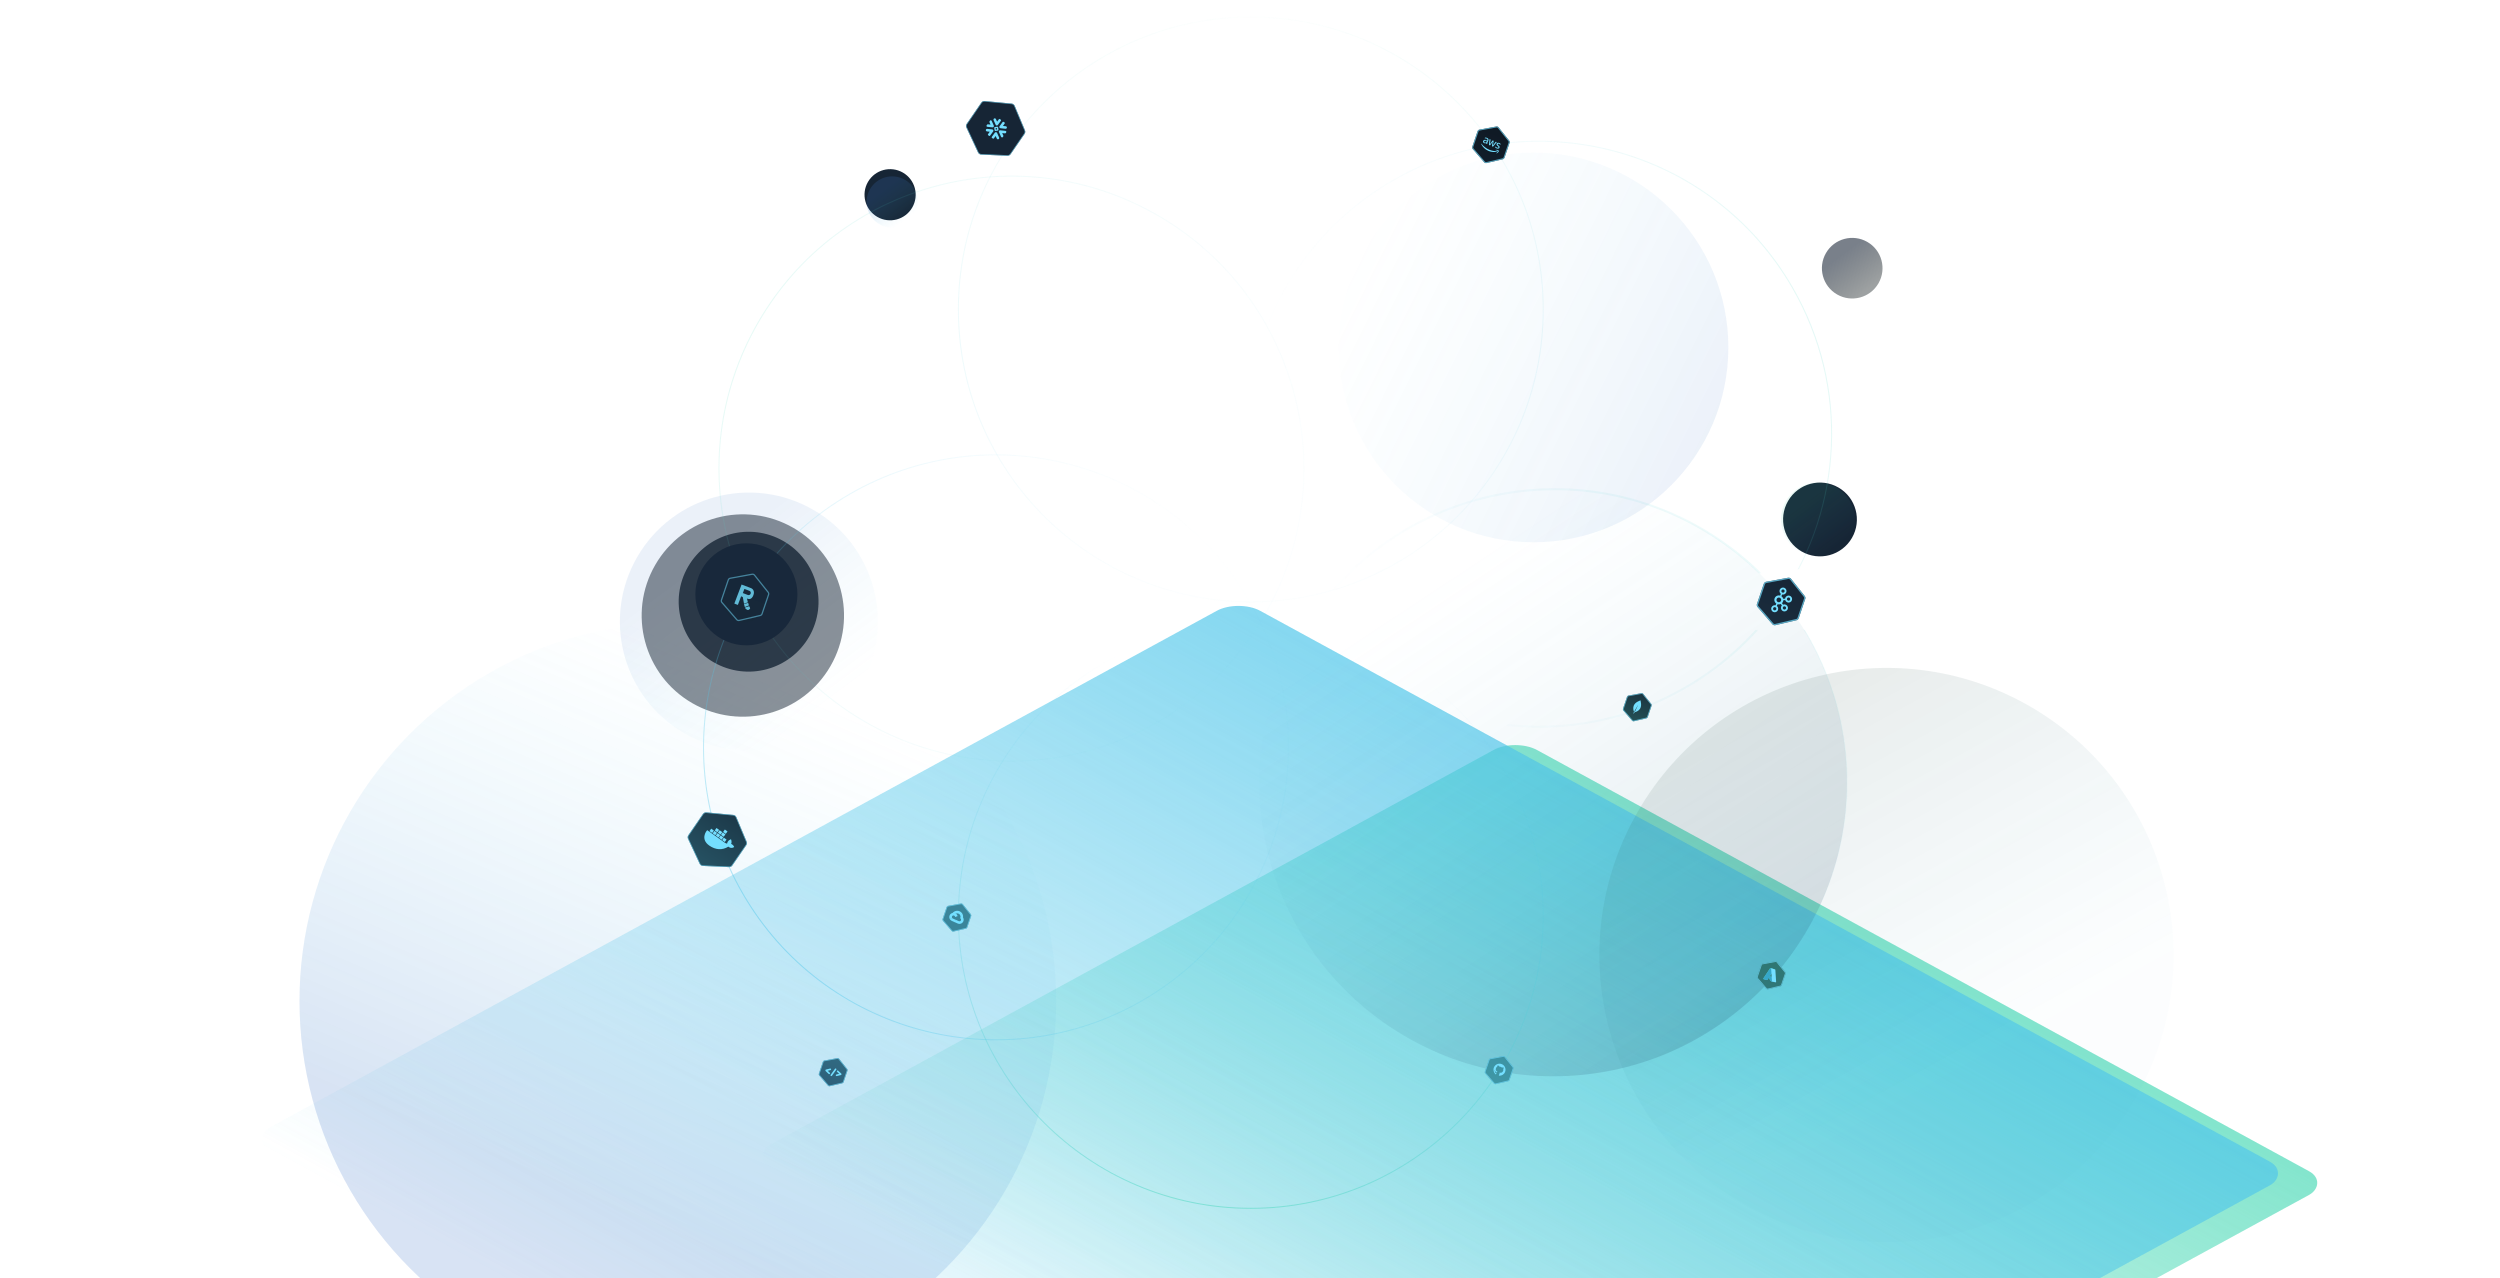 <svg width="2425" height="1240" viewBox="0 0 2425 1240" fill="none" xmlns="http://www.w3.org/2000/svg">
<g clip-path="url(#clip0_6077_38643)">
<g opacity="0.7" filter="url(#filter0_f_6077_38643)">
<rect width="901" height="847" rx="24" transform="matrix(0.878 0.479 -0.878 0.479 1469.79 716)" fill="url(#paint0_linear_6077_38643)"/>
</g>
<g opacity="0.7" filter="url(#filter1_f_6077_38643)">
<rect width="1163.47" height="1093.73" rx="24" transform="matrix(0.878 0.479 -0.878 0.479 1201.31 581)" fill="url(#paint1_linear_6077_38643)"/>
</g>
<g filter="url(#filter2_f_6077_38643)">
<circle cx="657.5" cy="971" r="367" fill="url(#paint2_linear_6077_38643)"/>
</g>
<circle cx="1506.5" cy="759" r="285" fill="url(#paint3_linear_6077_38643)"/>
<g filter="url(#filter3_f_6077_38643)">
<circle cx="1487.5" cy="337" r="189" fill="url(#paint4_linear_6077_38643)"/>
</g>
<g filter="url(#filter4_f_6077_38643)">
<circle cx="726.425" cy="602.923" r="125.124" transform="rotate(120 726.425 602.923)" fill="url(#paint5_linear_6077_38643)"/>
</g>
<g filter="url(#filter5_f_6077_38643)">
<circle cx="720.561" cy="597.06" r="98.138" transform="rotate(120 720.561 597.06)" fill="#162535" fill-opacity="0.5"/>
</g>
<g filter="url(#filter6_f_6077_38643)">
<circle cx="726.149" cy="583.648" r="67.823" transform="rotate(120 726.149 583.648)" fill="#162535" fill-opacity="0.8"/>
</g>
<g filter="url(#filter7_f_6077_38643)">
<circle cx="863.393" cy="188.893" r="24.811" transform="rotate(120 863.393 188.893)" fill="#162535"/>
</g>
<g filter="url(#filter8_f_6077_38643)">
<circle cx="865.393" cy="195.893" r="24.811" transform="rotate(120 865.393 195.893)" fill="url(#paint6_linear_6077_38643)"/>
</g>
<g filter="url(#filter9_f_6077_38643)">
<circle cx="1796.65" cy="260.152" r="29.393" transform="rotate(120 1796.65 260.152)" fill="url(#paint7_linear_6077_38643)"/>
</g>
<g filter="url(#filter10_f_6077_38643)">
<circle cx="1829.89" cy="926.394" r="278.468" transform="rotate(120 1829.89 926.394)" fill="url(#paint8_linear_6077_38643)"/>
</g>
<g filter="url(#filter11_f_6077_38643)">
<circle cx="1765.39" cy="503.889" r="35.789" transform="rotate(120 1765.39 503.889)" fill="#162535"/>
</g>
<g filter="url(#filter12_f_6077_38643)">
<circle cx="1763.39" cy="503.888" r="35.789" transform="rotate(120 1763.39 503.888)" fill="url(#paint9_linear_6077_38643)"/>
</g>
<circle cx="981.12" cy="454.571" r="283.669" transform="rotate(-60 981.12 454.571)" stroke="url(#paint10_radial_6077_38643)"/>
<circle cx="284.169" cy="284.169" r="283.669" transform="matrix(-0.5 -0.866 -0.866 0.5 1354.3 828.906)" stroke="url(#paint11_radial_6077_38643)"/>
<mask id="mask0_6077_38643" style="mask-type:alpha" maskUnits="userSpaceOnUse" x="1174" y="104" width="910" height="934">
<path d="M1822.31 361.505C1822.31 484.035 1722.96 583.366 1600.4 583.366C1477.85 583.366 1174 609.031 1174 486.5C1174 363.969 1323.44 104 1446 104C1568.55 104 1822.31 238.974 1822.31 361.505Z" fill="#D9D9D9"/>
<path d="M1959.09 330.5C1959.09 453.031 1859.74 552.361 1737.18 552.361C1614.63 552.361 1515.28 448.392 1515.28 325.861C1515.28 203.331 1614.63 104 1737.18 104C1859.74 104 1959.09 207.969 1959.09 330.5Z" fill="#D9D9D9"/>
<path d="M1900.4 831.5C1900.4 954.031 1762.25 1038 1639.69 1038C1517.14 1038 1417.79 938.669 1417.79 816.139C1417.79 693.608 1555.95 609.639 1678.5 609.639C1801.05 609.639 1900.4 708.969 1900.4 831.5Z" fill="#D9D9D9"/>
<path d="M2083.5 816.139C2083.5 938.669 1984.15 1038 1861.6 1038C1739.04 1038 1627 932.031 1627 809.5C1627 686.969 1726.35 587.639 1848.9 587.639C1971.46 587.639 2083.5 693.608 2083.5 816.139Z" fill="#D9D9D9"/>
</mask>
<g mask="url(#mask0_6077_38643)">
<path d="M1649.79 513.076C1680.61 530.868 1706.83 553.57 1728.02 579.623C1704.69 614.194 1673.34 644.132 1634.79 666.389C1512.42 737.043 1359.28 706.15 1272.95 599.854C1355.52 477.452 1519.97 438.121 1649.79 513.076ZM1728.61 578.756C1707.37 552.71 1681.13 530.011 1650.29 512.21C1520.1 437.042 1355.21 476.406 1272.29 599.041C1263.16 587.718 1254.79 575.547 1247.29 562.559C1168.96 426.882 1215.45 253.392 1351.12 175.059C1486.8 96.726 1660.29 143.212 1738.62 278.889C1794.51 375.695 1786.86 491.749 1728.61 578.756ZM1262.29 616.906C1265.5 611.361 1268.86 605.966 1272.36 600.722C1359.03 707.202 1512.58 738.106 1635.29 667.255C1673.89 644.974 1705.29 615.021 1728.68 580.436C1800.23 669.048 1813.98 796.036 1753.62 900.575C1675.29 1036.25 1501.8 1082.74 1366.12 1004.41C1230.45 926.072 1183.96 752.583 1262.29 616.906Z" stroke="url(#paint12_radial_6077_38643)"/>
</g>
<circle cx="1213.28" cy="300.144" r="283.644" stroke="url(#paint13_radial_6077_38643)"/>
<circle cx="1213.28" cy="888.432" r="283.644" stroke="url(#paint14_radial_6077_38643)"/>
<path d="M981.281 100.468C982.601 100.593 983.745 101.434 984.258 102.657L994.227 126.425C994.701 127.553 994.568 128.844 993.874 129.853L980.326 149.555C979.622 150.578 978.441 151.166 977.201 151.11L951.773 149.96C950.436 149.899 949.244 149.102 948.678 147.889L937.39 123.717C936.85 122.563 936.963 121.209 937.685 120.159L951.862 99.543C952.601 98.468 953.864 97.878 955.162 98.001L981.281 100.468Z" fill="url(#paint15_linear_6077_38643)"/>
<path d="M981.253 100.766C982.463 100.88 983.512 101.652 983.982 102.772L993.951 126.541C994.385 127.575 994.263 128.759 993.628 129.683L980.079 149.386C979.434 150.323 978.351 150.862 977.214 150.81L951.786 149.66C950.561 149.605 949.468 148.874 948.949 147.763L937.661 123.591C937.167 122.532 937.27 121.291 937.932 120.329L952.109 99.713C952.786 98.727 953.944 98.186 955.134 98.299L981.253 100.766Z" stroke="#74DFFF" stroke-opacity="0.7" stroke-width="0.599"/>
<g clip-path="url(#clip1_6077_38643)">
<g clip-path="url(#clip2_6077_38643)">
<mask id="mask1_6077_38643" style="mask-type:luminance" maskUnits="userSpaceOnUse" x="952" y="111" width="84" height="68">
<path d="M964.27 111.002L1035.5 162.827L1023.74 178.991L952.509 127.166L964.27 111.002Z" fill="white"/>
</mask>
<g mask="url(#mask1_6077_38643)">
<path fill-rule="evenodd" clip-rule="evenodd" d="M963.573 123.307C963.331 123.488 963.023 123.581 962.695 123.545L957.838 123.023C957.153 122.949 956.656 122.336 956.727 121.655C956.799 120.97 957.409 120.477 958.094 120.551L960.807 120.844L959.695 118.35C959.414 117.721 959.694 116.988 960.324 116.712C960.951 116.434 961.687 116.717 961.969 117.346L963.961 121.805C964.101 122.119 964.102 122.455 963.992 122.75C963.957 122.845 963.91 122.931 963.856 123.013C963.779 123.124 963.685 123.225 963.573 123.307ZM963.16 125.827C963.654 126.244 963.75 126.978 963.366 127.506L960.501 131.444C960.097 131.999 959.317 132.12 958.762 131.715C958.203 131.309 958.08 130.532 958.484 129.976L960.086 127.774L957.364 127.479C956.679 127.408 956.184 126.795 956.253 126.112C956.325 125.429 956.937 124.933 957.621 125.006L962.479 125.533C962.741 125.56 962.975 125.667 963.16 125.827ZM969.783 124.101C969.288 123.683 969.194 122.949 969.578 122.421L972.443 118.483C972.846 117.929 973.623 117.807 974.182 118.214C974.74 118.62 974.864 119.397 974.461 119.951L972.858 122.154L975.579 122.447C976.264 122.52 976.76 123.133 976.689 123.815C976.616 124.499 976.006 124.993 975.321 124.919L970.463 124.395C970.202 124.367 969.968 124.26 969.783 124.101ZM963.789 116.529C963.509 115.901 963.79 115.168 964.419 114.888C965.048 114.612 965.783 114.895 966.063 115.523L967.18 118.024L968.783 115.82C969.186 115.266 969.964 115.145 970.522 115.551C971.078 115.955 971.203 116.734 970.8 117.287L967.935 121.226C967.551 121.754 966.823 121.889 966.273 121.548C966.065 121.421 965.891 121.23 965.784 120.991L963.789 116.529ZM965.548 127.047C965.477 127.059 965.374 127.036 965.314 126.993L964.896 126.688C964.838 126.646 964.783 126.554 964.772 126.482L964.378 124.031C964.367 123.961 964.392 123.857 964.433 123.801L964.737 123.383C964.779 123.325 964.87 123.269 964.941 123.258L967.394 122.878C967.466 122.867 967.57 122.892 967.627 122.934L968.046 123.238C968.104 123.281 968.16 123.372 968.171 123.443L968.565 125.895C968.576 125.965 968.551 126.069 968.509 126.127L968.205 126.545C968.164 126.601 968.072 126.657 968.003 126.668L965.548 127.047ZM967.15 125.446C967.192 125.389 967.215 125.284 967.205 125.212L967.09 124.503C967.079 124.434 967.023 124.342 966.966 124.3L966.95 124.288C966.892 124.246 966.788 124.222 966.718 124.233L966.009 124.342C965.937 124.354 965.847 124.411 965.805 124.468L965.794 124.484C965.753 124.541 965.727 124.642 965.738 124.714L965.853 125.423C965.863 125.493 965.919 125.585 965.976 125.626L965.992 125.638C966.05 125.68 966.154 125.705 966.224 125.694L966.934 125.584C967.005 125.573 967.097 125.519 967.138 125.463L967.15 125.446ZM969.154 133.397C969.435 134.025 969.15 134.76 968.523 135.039C967.896 135.316 967.159 135.033 966.881 134.403L965.764 131.905L964.161 134.107C963.757 134.663 962.979 134.784 962.421 134.378C961.863 133.971 961.74 133.195 962.144 132.639L965.009 128.702C965.393 128.173 966.12 128.038 966.67 128.381C966.878 128.507 967.052 128.696 967.158 128.937L969.154 133.397ZM972.134 129.085L973.249 131.576C973.53 132.206 973.249 132.939 972.619 133.217C971.992 133.493 971.255 133.209 970.975 132.582L968.981 128.119C968.849 127.82 968.842 127.497 968.941 127.212C968.985 127.081 969.05 126.959 969.133 126.853C969.193 126.775 969.262 126.705 969.341 126.642C969.588 126.446 969.909 126.344 970.247 126.379L975.106 126.904C975.789 126.977 976.286 127.591 976.216 128.274C976.146 128.957 975.534 129.45 974.849 129.376L972.134 129.085Z" fill="#74DFFF"/>
</g>
</g>
</g>
<path d="M711.281 790.468C712.601 790.593 713.745 791.434 714.258 792.657L724.227 816.425C724.701 817.553 724.568 818.844 723.874 819.853L710.326 839.555C709.622 840.578 708.441 841.166 707.201 841.11L681.773 839.96C680.436 839.899 679.244 839.102 678.678 837.889L667.39 813.717C666.85 812.563 666.963 811.209 667.685 810.159L681.862 789.543C682.601 788.468 683.864 787.878 685.162 788.001L711.281 790.468Z" fill="url(#paint16_linear_6077_38643)"/>
<path d="M711.253 790.766C712.463 790.881 713.512 791.652 713.982 792.772L723.951 816.541C724.385 817.575 724.263 818.759 723.628 819.683L710.079 839.386C709.434 840.323 708.351 840.862 707.214 840.81L681.786 839.66C680.561 839.605 679.468 838.874 678.949 837.763L667.661 813.591C667.167 812.532 667.27 811.291 667.932 810.329L682.109 789.713C682.786 788.727 683.944 788.186 685.134 788.299L711.253 790.766Z" stroke="#74DFFF" stroke-opacity="0.7" stroke-width="0.599"/>
<path d="M701.296 813.712L703.897 815.566L701.296 813.712ZM698.2 811.506L700.801 813.359L698.2 811.506ZM695.165 809.344L697.766 811.197L695.165 809.344ZM692.13 807.181L694.67 808.991L692.13 807.181ZM689.034 804.975L691.635 806.828L689.034 804.975ZM694.16 804.333L696.7 806.142L694.16 804.333ZM697.195 806.495L699.796 808.348L697.195 806.495ZM700.23 808.657L702.831 810.511L700.23 808.657ZM702.26 805.808L704.861 807.662L702.26 805.808Z" fill="black"/>
<path d="M701.296 813.712L703.897 815.566M698.2 811.506L700.801 813.359M695.165 809.344L697.766 811.197M692.13 807.181L694.67 808.991M689.034 804.975L691.635 806.828M694.16 804.333L696.7 806.142M697.195 806.495L699.796 808.348M700.23 808.657L702.831 810.511M702.26 805.808L704.861 807.662" stroke="#74DFFF" stroke-width="2.89"/>
<path d="M712.112 821.605C712.112 821.605 711.747 819.758 709.191 818.497C710.223 816.524 709.053 814.103 709.053 814.103C709.053 814.103 705.713 814.991 705.292 818.333C704.788 818.254 703.992 818.061 703.063 817.399L686.032 805.264C684.884 806.22 679.324 814.023 687.871 820.113C694.002 824.481 700.615 824.898 706.489 821.24C709.533 823.783 712.112 821.605 712.112 821.605Z" fill="#74DFFF"/>
<path d="M1734.48 560.401C1735.56 560.204 1736.66 560.616 1737.34 561.474L1750.62 578.15C1751.25 578.942 1751.44 580 1751.11 580.958L1744.76 599.686C1744.43 600.658 1743.62 601.391 1742.62 601.626L1722.12 606.428C1721.05 606.68 1719.92 606.313 1719.19 605.476L1704.77 588.774C1704.09 587.977 1703.87 586.874 1704.21 585.876L1710.86 566.28C1711.2 565.258 1712.08 564.504 1713.14 564.31L1734.48 560.401Z" fill="url(#paint17_linear_6077_38643)"/>
<path d="M1734.59 561.013C1735.45 560.856 1736.32 561.182 1736.86 561.861L1750.14 578.537C1750.63 579.163 1750.78 580 1750.52 580.758L1744.17 599.486C1743.91 600.255 1743.27 600.835 1742.48 601.021L1721.98 605.823C1721.13 606.022 1720.24 605.732 1719.66 605.07L1705.24 588.368C1704.7 587.737 1704.53 586.865 1704.8 586.076L1711.45 566.479C1711.72 565.671 1712.41 565.075 1713.25 564.921L1734.59 561.013Z" stroke="#74DFFF" stroke-opacity="0.7" stroke-width="1.243"/>
<path d="M1731 572.788C1730.87 572.408 1730.58 572.08 1730.18 571.893C1729.78 571.706 1729.35 571.699 1728.98 571.838L1728.97 571.835C1728.59 571.972 1728.27 572.256 1728.08 572.652C1727.89 573.051 1727.88 573.483 1728.02 573.859L1728.02 573.869C1728.16 574.245 1728.44 574.57 1728.84 574.757C1729.24 574.944 1729.67 574.955 1730.05 574.819L1730.05 574.814C1730.43 574.68 1730.76 574.397 1730.95 573.998C1731.13 573.602 1731.14 573.169 1731 572.79L1731 572.788ZM1720.78 591.913C1721.18 592.1 1721.62 592.106 1721.99 591.973L1722 591.967C1722.38 591.834 1722.7 591.549 1722.89 591.154C1723.08 590.755 1723.09 590.324 1722.95 589.944L1722.95 589.943C1722.81 589.56 1722.53 589.234 1722.13 589.046C1721.73 588.859 1721.3 588.85 1720.92 588.992L1720.92 588.989C1720.54 589.127 1720.21 589.409 1720.02 589.808C1719.84 590.203 1719.83 590.637 1719.97 591.012L1719.97 591.022C1720.1 591.396 1720.38 591.726 1720.78 591.913ZM1730.62 591.238C1731.02 591.311 1731.45 591.234 1731.8 590.982L1731.85 590.944C1732.18 590.7 1732.39 590.338 1732.46 589.96C1732.53 589.559 1732.45 589.134 1732.2 588.775L1732.18 588.752C1731.93 588.411 1731.57 588.192 1731.18 588.123C1730.78 588.045 1730.35 588.132 1729.99 588.381C1729.64 588.628 1729.41 588.999 1729.34 589.402C1729.27 589.801 1729.35 590.227 1729.6 590.587L1729.6 590.588C1729.85 590.945 1730.22 591.162 1730.62 591.238ZM1727.64 581.125C1727.44 580.574 1727.03 580.095 1726.46 579.826C1725.88 579.556 1725.26 579.549 1724.71 579.747C1724.16 579.946 1723.68 580.354 1723.41 580.928C1723.14 581.502 1723.13 582.129 1723.33 582.684C1723.53 583.232 1723.93 583.708 1724.51 583.977C1725.08 584.247 1725.71 584.258 1726.26 584.062C1726.81 583.859 1727.29 583.449 1727.56 582.874C1727.83 582.3 1727.84 581.676 1727.64 581.125ZM1727.96 578.297C1728.73 578.826 1729.29 579.576 1729.59 580.421L1729.6 580.423C1729.64 580.556 1729.69 580.698 1729.72 580.836L1731.54 580.681C1731.62 580.01 1731.9 579.398 1732.32 578.901C1732.88 578.234 1733.69 577.784 1734.64 577.704L1734.67 577.7C1735.6 577.63 1736.47 577.935 1737.13 578.491C1737.79 579.053 1738.25 579.873 1738.33 580.814L1738.33 580.816C1738.41 581.752 1738.1 582.637 1737.54 583.302C1736.97 583.969 1736.16 584.423 1735.22 584.501L1734.97 584.524L1734.95 584.515C1734.11 584.519 1733.33 584.217 1732.73 583.71C1732.23 583.293 1731.86 582.731 1731.66 582.09L1729.84 582.244C1729.8 582.755 1729.68 583.266 1729.44 583.76C1729.21 584.252 1728.9 584.684 1728.53 585.043L1729.57 586.536C1730.19 586.271 1730.86 586.205 1731.5 586.321C1732.36 586.471 1733.16 586.956 1733.7 587.733L1733.73 587.777L1733.73 587.779C1734.24 588.546 1734.41 589.438 1734.26 590.286C1734.1 591.137 1733.62 591.941 1732.85 592.479L1732.8 592.518L1732.8 592.512C1732.04 593.023 1731.14 593.188 1730.3 593.042C1729.44 592.885 1728.63 592.402 1728.1 591.632L1728.1 591.626C1727.56 590.85 1727.39 589.934 1727.54 589.077C1727.65 588.437 1727.95 587.834 1728.41 587.344L1727.37 585.848C1727.24 585.909 1727.11 585.963 1726.97 586.011L1726.97 586.013C1726.12 586.319 1725.19 586.366 1724.29 586.108L1723.52 587.759C1724.05 588.162 1724.44 588.709 1724.67 589.321L1724.67 589.327C1724.96 590.145 1724.95 591.081 1724.55 591.932C1724.15 592.781 1723.44 593.388 1722.62 593.685L1722.61 593.692C1721.79 593.987 1720.85 593.97 1720 593.57C1719.16 593.173 1718.55 592.464 1718.25 591.642L1718.24 591.641L1718.25 591.632C1717.95 590.811 1717.97 589.879 1718.37 589.03C1718.77 588.179 1719.48 587.568 1720.3 587.274L1720.3 587.27L1720.3 587.271C1720.91 587.05 1721.58 587.003 1722.23 587.157L1723.01 585.505C1722.24 584.981 1721.68 584.231 1721.38 583.389L1721.37 583.381C1721 582.331 1721.01 581.135 1721.53 580.042C1722.04 578.951 1722.95 578.175 1724 577.794L1724 577.797C1724.84 577.489 1725.78 577.44 1726.68 577.694L1727.45 576.049C1726.92 575.643 1726.52 575.096 1726.3 574.486L1726.3 574.485L1726.3 574.481C1726.01 573.657 1726.02 572.726 1726.42 571.874C1726.82 571.028 1727.53 570.415 1728.35 570.118L1728.35 570.117C1729.18 569.82 1730.11 569.838 1730.96 570.235C1731.81 570.635 1732.42 571.343 1732.72 572.167L1732.72 572.17L1732.72 572.171C1733.02 572.991 1733 573.93 1732.6 574.776C1732.2 575.628 1731.5 576.234 1730.67 576.533L1730.67 576.536C1730.06 576.755 1729.39 576.803 1728.73 576.652L1727.96 578.297ZM1736.51 580.971L1736.5 580.947C1736.46 580.522 1736.25 580.153 1735.95 579.894C1735.63 579.63 1735.23 579.488 1734.79 579.524L1734.79 579.525C1734.36 579.559 1733.98 579.77 1733.71 580.082C1733.45 580.392 1733.31 580.803 1733.35 581.238L1733.35 581.25C1733.39 581.679 1733.6 582.053 1733.91 582.309C1734.21 582.575 1734.63 582.718 1735.06 582.68L1735.08 582.68C1735.51 582.637 1735.88 582.427 1736.13 582.124C1736.4 581.812 1736.54 581.404 1736.51 580.971Z" fill="#74DFFF"/>
<path d="M1592.21 672.382C1592.85 672.265 1593.5 672.509 1593.9 673.017L1601.76 682.889C1602.14 683.358 1602.25 683.984 1602.05 684.551L1598.29 695.638C1598.1 696.214 1597.62 696.648 1597.03 696.787L1584.89 699.629C1584.25 699.779 1583.59 699.562 1583.16 699.066L1574.62 689.179C1574.21 688.707 1574.09 688.054 1574.29 687.463L1578.22 675.862C1578.43 675.257 1578.95 674.811 1579.57 674.696L1592.21 672.382Z" fill="url(#paint18_linear_6077_38643)"/>
<path d="M1592.27 672.744C1592.78 672.651 1593.3 672.844 1593.61 673.246L1601.48 683.118C1601.77 683.489 1601.86 683.984 1601.71 684.433L1597.94 695.52C1597.79 695.975 1597.41 696.319 1596.94 696.429L1584.81 699.271C1584.3 699.39 1583.78 699.218 1583.44 698.826L1574.9 688.938C1574.58 688.565 1574.48 688.048 1574.64 687.581L1578.57 675.98C1578.73 675.501 1579.14 675.148 1579.64 675.057L1592.27 672.744Z" stroke="#74DFFF" stroke-opacity="0.7" stroke-width="0.736"/>
<g clip-path="url(#clip3_6077_38643)">
<path d="M1591.65 681.328C1591.44 680.406 1591.32 679.514 1591.29 679.33C1591.29 679.315 1591.27 679.307 1591.26 679.311C1591.09 679.395 1590.28 679.796 1589.41 680.147C1581.66 683.57 1584.97 690.367 1584.97 690.367L1585 690.421C1584.72 691.054 1584.35 691.986 1584.35 691.986L1584.55 692.092L1584.76 692.198C1584.76 692.198 1585.32 691.375 1585.68 690.78L1585.74 690.769C1585.75 690.772 1593.22 689.648 1591.65 681.328ZM1585.4 690.481C1585.4 690.481 1585.27 690.151 1585.26 690.012L1585.26 690.002L1588.92 683.761C1588.93 683.741 1588.96 683.757 1588.95 683.777L1585.88 690.324L1585.87 690.334C1585.75 690.404 1585.4 690.481 1585.4 690.481Z" fill="#74DFFF"/>
</g>
<path d="M1451.46 122.704C1452.29 122.552 1453.14 122.869 1453.66 123.53L1463.9 136.382C1464.38 136.992 1464.53 137.807 1464.28 138.545L1459.38 152.978C1459.12 153.727 1458.5 154.292 1457.73 154.473L1441.94 158.173C1441.11 158.368 1440.24 158.085 1439.68 157.44L1428.57 144.569C1428.04 143.954 1427.87 143.105 1428.13 142.336L1433.25 127.234C1433.52 126.447 1434.19 125.866 1435.01 125.716L1451.46 122.704Z" fill="url(#paint19_linear_6077_38643)"/>
<path d="M1451.55 123.175C1452.2 123.054 1452.87 123.306 1453.29 123.829L1463.52 136.68C1463.91 137.163 1464.02 137.807 1463.82 138.391L1458.93 152.824C1458.72 153.417 1458.23 153.864 1457.62 154.007L1441.83 157.707C1441.17 157.861 1440.48 157.637 1440.04 157.127L1428.93 144.256C1428.51 143.77 1428.38 143.098 1428.58 142.489L1433.71 127.388C1433.92 126.765 1434.45 126.305 1435.1 126.187L1451.55 123.175Z" stroke="#74DFFF" stroke-opacity="0.7" stroke-width="0.958"/>
<path d="M1442.87 138.298C1442.78 138.509 1442.73 138.69 1442.72 138.833C1442.72 138.978 1442.71 139.139 1442.73 139.321C1442.74 139.379 1442.73 139.43 1442.72 139.47C1442.69 139.527 1442.64 139.57 1442.54 139.596L1442.08 139.685C1442.01 139.698 1441.95 139.693 1441.91 139.674C1441.85 139.65 1441.8 139.598 1441.77 139.522C1441.72 139.403 1441.69 139.283 1441.67 139.167C1441.66 139.046 1441.65 138.914 1441.64 138.756C1440.97 139.095 1440.3 139.124 1439.63 138.841C1439.15 138.64 1438.82 138.343 1438.66 137.951C1438.49 137.559 1438.5 137.133 1438.69 136.676C1438.9 136.19 1439.23 135.867 1439.71 135.715C1440.18 135.564 1440.7 135.609 1441.29 135.856C1441.49 135.937 1441.68 136.038 1441.88 136.155C1442.08 136.272 1442.28 136.409 1442.49 136.556L1442.66 136.139C1442.84 135.704 1442.88 135.363 1442.77 135.111C1442.67 134.858 1442.39 134.643 1441.95 134.458C1441.75 134.374 1441.54 134.311 1441.3 134.274C1441.07 134.237 1440.84 134.214 1440.6 134.21C1440.5 134.212 1440.42 134.206 1440.37 134.2C1440.33 134.195 1440.3 134.189 1440.27 134.179C1440.19 134.146 1440.18 134.072 1440.23 133.952L1440.35 133.672C1440.38 133.58 1440.42 133.516 1440.47 133.488C1440.52 133.46 1440.58 133.442 1440.68 133.435C1440.92 133.416 1441.2 133.431 1441.51 133.479C1441.82 133.522 1442.13 133.612 1442.45 133.744C1443.13 134.029 1443.56 134.392 1443.75 134.835C1443.94 135.275 1443.9 135.811 1443.64 136.44L1442.86 138.293L1442.87 138.298ZM1440.19 138.195C1440.38 138.274 1440.58 138.321 1440.82 138.339C1441.05 138.356 1441.29 138.307 1441.52 138.2C1441.65 138.13 1441.77 138.038 1441.86 137.915C1441.95 137.793 1442.05 137.636 1442.13 137.442L1442.23 137.202C1442.08 137.092 1441.92 136.984 1441.74 136.884C1441.57 136.785 1441.4 136.699 1441.22 136.625C1440.84 136.465 1440.53 136.422 1440.27 136.497C1440.02 136.572 1439.84 136.751 1439.72 137.037C1439.6 137.306 1439.59 137.535 1439.67 137.732C1439.75 137.933 1439.92 138.085 1440.19 138.195ZM1444.52 140.735C1444.42 140.692 1444.36 140.646 1444.33 140.587C1444.3 140.533 1444.29 140.436 1444.3 140.313L1444.81 135.33C1444.82 135.202 1444.83 135.12 1444.85 135.08C1444.89 134.989 1444.96 134.956 1445.05 134.995L1445.61 135.229C1445.72 135.275 1445.78 135.323 1445.81 135.38C1445.84 135.433 1445.84 135.528 1445.83 135.651L1445.2 139.839L1447.68 136.426C1447.76 136.324 1447.82 136.264 1447.88 136.249C1447.94 136.233 1448.03 136.244 1448.14 136.287L1448.59 136.479C1448.7 136.524 1448.77 136.572 1448.8 136.632C1448.83 136.685 1448.84 136.782 1448.81 136.9L1448.11 141.11L1450.71 137.692C1450.79 137.592 1450.86 137.535 1450.91 137.517C1450.97 137.502 1451.06 137.51 1451.16 137.553L1451.69 137.776C1451.78 137.814 1451.82 137.882 1451.78 137.979C1451.76 138.008 1451.75 138.034 1451.73 138.066C1451.71 138.098 1451.68 138.139 1451.63 138.192L1448.4 142.036C1448.32 142.136 1448.24 142.193 1448.18 142.208C1448.12 142.223 1448.04 142.215 1447.94 142.175L1447.45 141.969C1447.34 141.923 1447.28 141.875 1447.25 141.816C1447.22 141.757 1447.21 141.665 1447.23 141.541L1447.89 137.482L1445.47 140.796C1445.39 140.898 1445.33 140.958 1445.26 140.979C1445.2 141 1445.11 140.984 1445.01 140.941L1444.52 140.735ZM1451.8 143.965C1451.51 143.841 1451.22 143.682 1450.97 143.494C1450.71 143.305 1450.52 143.138 1450.4 142.99C1450.33 142.9 1450.3 142.816 1450.29 142.755C1450.29 142.694 1450.31 142.632 1450.33 142.581L1450.45 142.289C1450.5 142.169 1450.57 142.131 1450.65 142.167C1450.69 142.181 1450.72 142.201 1450.75 142.227C1450.78 142.253 1450.82 142.297 1450.87 142.344C1451.03 142.511 1451.21 142.669 1451.42 142.808C1451.62 142.949 1451.84 143.065 1452.07 143.161C1452.43 143.312 1452.73 143.366 1452.98 143.322C1453.23 143.278 1453.41 143.138 1453.51 142.903C1453.57 142.743 1453.58 142.59 1453.52 142.438C1453.46 142.287 1453.31 142.108 1453.07 141.899L1452.34 141.295C1451.98 140.988 1451.75 140.665 1451.67 140.328C1451.59 139.998 1451.61 139.677 1451.73 139.379C1451.83 139.139 1451.98 138.949 1452.15 138.809C1452.33 138.669 1452.54 138.567 1452.76 138.513C1452.99 138.453 1453.22 138.437 1453.48 138.464C1453.74 138.491 1453.99 138.563 1454.24 138.669C1454.37 138.721 1454.5 138.782 1454.62 138.852C1454.74 138.924 1454.85 138.997 1454.96 139.07C1455.06 139.147 1455.16 139.221 1455.25 139.298C1455.34 139.376 1455.4 139.444 1455.45 139.502C1455.51 139.581 1455.55 139.651 1455.56 139.717C1455.57 139.777 1455.56 139.847 1455.53 139.927L1455.42 140.196C1455.37 140.316 1455.3 140.36 1455.21 140.324C1455.16 140.305 1455.1 140.251 1455.02 140.164C1454.76 139.879 1454.42 139.651 1454.02 139.481C1453.69 139.345 1453.41 139.289 1453.19 139.323C1452.97 139.358 1452.81 139.485 1452.71 139.72C1452.64 139.88 1452.64 140.041 1452.71 140.197C1452.78 140.354 1452.94 140.551 1453.21 140.775L1453.91 141.373C1454.27 141.676 1454.49 141.984 1454.57 142.293C1454.65 142.601 1454.62 142.906 1454.5 143.203C1454.39 143.449 1454.25 143.651 1454.07 143.805C1453.88 143.956 1453.68 144.07 1453.44 144.133C1453.2 144.202 1452.95 144.216 1452.67 144.188C1452.38 144.16 1452.1 144.087 1451.8 143.965Z" fill="#74DFFF"/>
<path d="M1451.72 147.197C1449.26 147.799 1446.22 147.393 1443.87 146.409C1440.57 145.03 1438.11 142.57 1436.72 139.607C1436.61 139.373 1436.86 139.222 1437.02 139.437C1438.85 141.858 1441.49 143.963 1444.58 145.258C1446.67 146.131 1449.15 146.657 1451.63 146.648C1452 146.636 1452.13 147.098 1451.72 147.197ZM1452.88 146.633C1452.77 146.224 1451.35 145.819 1450.71 145.637C1450.52 145.583 1450.55 145.411 1450.77 145.361C1452.16 145.056 1453.84 146.013 1453.94 146.351C1454.04 146.694 1453.03 148.351 1451.67 148.776C1451.46 148.843 1451.34 148.712 1451.48 148.569C1451.95 148.099 1452.99 147.037 1452.88 146.633Z" fill="#74DFFF"/>
<path d="M1722.21 932.382C1722.85 932.265 1723.5 932.509 1723.9 933.017L1731.76 942.889C1732.14 943.358 1732.25 943.984 1732.05 944.551L1728.29 955.638C1728.1 956.214 1727.62 956.648 1727.03 956.787L1714.89 959.629C1714.25 959.779 1713.59 959.562 1713.16 959.066L1704.62 949.179C1704.21 948.707 1704.09 948.054 1704.29 947.463L1708.22 935.862C1708.43 935.257 1708.95 934.811 1709.57 934.696L1722.21 932.382Z" fill="url(#paint20_linear_6077_38643)"/>
<path d="M1722.27 932.744C1722.78 932.651 1723.3 932.844 1723.61 933.246L1731.48 943.118C1731.77 943.489 1731.86 943.984 1731.71 944.433L1727.94 955.52C1727.79 955.975 1727.41 956.319 1726.94 956.429L1714.81 959.271C1714.3 959.39 1713.78 959.218 1713.44 958.826L1704.9 948.938C1704.58 948.565 1704.48 948.048 1704.64 947.581L1708.57 935.98C1708.73 935.501 1709.14 935.148 1709.64 935.057L1722.27 932.744Z" stroke="#74DFFF" stroke-opacity="0.7" stroke-width="0.736"/>
<g clip-path="url(#clip4_6077_38643)">
<path d="M1717.54 939.172L1721.19 940.151L1714.39 950.371C1714.32 950.476 1714.22 950.557 1714.1 950.601C1713.98 950.646 1713.86 950.652 1713.73 950.62L1710.89 949.858C1710.8 949.833 1710.71 949.787 1710.64 949.723C1710.57 949.659 1710.52 949.578 1710.48 949.489C1710.45 949.4 1710.44 949.303 1710.45 949.208C1710.46 949.113 1710.49 949.022 1710.54 948.943L1716.88 939.42C1716.95 939.315 1717.05 939.235 1717.17 939.19C1717.29 939.145 1717.42 939.139 1717.54 939.172Z" fill="url(#paint21_linear_6077_38643)"/>
<path d="M1720.83 948.131L1715.04 946.579C1714.98 946.564 1714.93 946.566 1714.87 946.585C1714.82 946.603 1714.78 946.637 1714.74 946.682C1714.71 946.727 1714.69 946.78 1714.69 946.836C1714.69 946.892 1714.7 946.947 1714.73 946.994L1717.52 951.466C1717.6 951.596 1717.73 951.691 1717.88 951.73L1721.16 952.609L1720.83 948.131Z" fill="url(#paint22_linear_6077_38643)"/>
<path d="M1717.54 939.172C1717.42 939.138 1717.29 939.145 1717.17 939.191C1717.05 939.237 1716.95 939.32 1716.88 939.427L1710.55 948.934C1710.5 949.014 1710.46 949.105 1710.45 949.201C1710.44 949.297 1710.45 949.394 1710.48 949.485C1710.51 949.575 1710.57 949.657 1710.64 949.722C1710.71 949.787 1710.8 949.834 1710.89 949.858L1713.81 950.64C1713.92 950.65 1714.04 950.629 1714.14 950.58C1714.24 950.531 1714.33 950.455 1714.4 950.361L1715.65 948.476L1717.54 951.493C1717.62 951.609 1717.74 951.692 1717.88 951.73L1721.14 952.606L1720.81 948.126L1716.63 947.007L1721.21 940.154L1717.54 939.172Z" fill="#36A7C9"/>
<path d="M1722.1 940.818C1722.09 940.692 1722.05 940.572 1721.97 940.474C1721.89 940.377 1721.78 940.307 1721.66 940.274L1717.59 939.183C1717.71 939.216 1717.82 939.286 1717.9 939.384C1717.98 939.481 1718.02 939.601 1718.03 939.727L1718.76 951.143C1718.77 951.239 1718.75 951.334 1718.71 951.422C1718.67 951.51 1718.61 951.587 1718.54 951.648C1718.47 951.708 1718.38 951.75 1718.29 951.77C1718.19 951.791 1718.09 951.788 1718 951.764L1722.07 952.855C1722.17 952.879 1722.26 952.882 1722.36 952.861C1722.45 952.841 1722.54 952.799 1722.61 952.739C1722.69 952.678 1722.74 952.601 1722.78 952.513C1722.82 952.425 1722.84 952.33 1722.83 952.234L1722.1 940.818Z" fill="#74DFFF"/>
</g>
<path d="M1458.21 1024.38C1458.85 1024.26 1459.5 1024.51 1459.9 1025.02L1467.76 1034.89C1468.14 1035.36 1468.25 1035.98 1468.05 1036.55L1464.29 1047.64C1464.1 1048.21 1463.62 1048.65 1463.03 1048.79L1450.89 1051.63C1450.25 1051.78 1449.59 1051.56 1449.16 1051.07L1440.62 1041.18C1440.21 1040.71 1440.09 1040.05 1440.29 1039.46L1444.22 1027.86C1444.43 1027.26 1444.95 1026.81 1445.57 1026.7L1458.21 1024.38Z" fill="url(#paint23_linear_6077_38643)"/>
<path d="M1458.27 1024.74C1458.78 1024.65 1459.3 1024.84 1459.61 1025.25L1467.48 1035.12C1467.77 1035.49 1467.86 1035.98 1467.71 1036.43L1463.94 1047.52C1463.79 1047.98 1463.41 1048.32 1462.94 1048.43L1450.81 1051.27C1450.3 1051.39 1449.78 1051.22 1449.44 1050.83L1440.9 1040.94C1440.58 1040.56 1440.48 1040.05 1440.64 1039.58L1444.57 1027.98C1444.73 1027.5 1445.14 1027.15 1445.64 1027.06L1458.27 1024.74Z" stroke="#74DFFF" stroke-opacity="0.7" stroke-width="0.736"/>
<g clip-path="url(#clip5_6077_38643)">
<path fill-rule="evenodd" clip-rule="evenodd" d="M1456.68 1032.19C1453.68 1030.99 1450.29 1032.45 1449.09 1035.44C1448.13 1037.84 1448.87 1040.49 1450.74 1042.07C1450.99 1042.23 1451.15 1042.1 1451.21 1041.96C1451.26 1041.83 1451.4 1041.49 1451.57 1041.03C1449.93 1040.76 1450.04 1039.58 1450.04 1039.58C1450.04 1038.85 1449.75 1038.54 1449.75 1038.54C1449.39 1038.01 1449.92 1038.23 1449.92 1038.23C1450.45 1038.49 1450.53 1039.12 1450.53 1039.12C1450.68 1040.14 1451.56 1040.22 1451.93 1040.2C1452.12 1039.87 1452.35 1039.69 1452.56 1039.61C1451.41 1038.99 1450.33 1038.02 1451.16 1035.94C1451.4 1035.35 1451.8 1034.95 1452.3 1034.71C1452.3 1034.55 1452.34 1033.93 1452.93 1033.3C1452.93 1033.3 1453.45 1033.34 1454.2 1034.45C1454.68 1034.51 1455.17 1034.63 1455.63 1034.81C1456.09 1035 1456.53 1035.25 1456.92 1035.54C1458.23 1035.25 1458.63 1035.58 1458.63 1035.58C1458.63 1036.45 1458.22 1036.92 1458.11 1037.04C1458.3 1037.56 1458.32 1038.12 1458.08 1038.71C1457.25 1040.8 1455.8 1040.75 1454.53 1040.4C1454.66 1040.64 1454.7 1041.05 1454.5 1041.55C1454.21 1042.28 1453.97 1042.86 1453.9 1043.04C1453.84 1043.18 1453.87 1043.39 1454.17 1043.45C1456.61 1043.59 1458.97 1042.18 1459.93 1039.79C1461.13 1036.79 1459.68 1033.39 1456.68 1032.19L1456.68 1032.19Z" fill="#74DFFF"/>
</g>
<path d="M932.209 876.382C932.847 876.265 933.498 876.509 933.903 877.017L941.764 886.889C942.137 887.358 942.246 887.984 942.054 888.551L938.292 899.638C938.097 900.214 937.619 900.648 937.027 900.787L924.892 903.629C924.254 903.779 923.586 903.562 923.158 903.066L914.622 893.179C914.214 892.707 914.087 892.054 914.288 891.463L918.223 879.862C918.429 879.257 918.945 878.811 919.573 878.696L932.209 876.382Z" fill="url(#paint24_linear_6077_38643)"/>
<path d="M932.275 876.744C932.78 876.651 933.295 876.844 933.615 877.246L941.476 887.118C941.771 887.489 941.858 887.984 941.705 888.433L937.944 899.52C937.789 899.975 937.411 900.319 936.943 900.429L924.808 903.271C924.304 903.39 923.775 903.218 923.437 902.826L914.9 892.938C914.578 892.565 914.477 892.048 914.636 891.581L918.572 879.98C918.734 879.501 919.143 879.148 919.64 879.057L932.275 876.744Z" stroke="#74DFFF" stroke-opacity="0.7" stroke-width="0.736"/>
<path d="M931.338 887.667L931.76 887.862L933.422 887.225L933.693 886.763C933.135 885.546 932.146 884.518 930.825 883.934C928.434 882.875 925.699 883.601 924.131 885.529C924.296 885.497 924.536 885.681 924.536 885.681L927.01 886.325C927.01 886.325 927.216 886.182 927.27 886.22C928.003 885.9 928.833 885.872 929.589 886.141C930.345 886.41 930.97 886.956 931.338 887.667Z" fill="#74DFFF"/>
<path d="M934.153 889.968C934.317 888.88 934.159 887.767 933.698 886.765L931.344 887.668C931.561 888.084 931.681 888.544 931.696 889.012C931.712 889.48 931.621 889.946 931.432 890.374L931.305 890.661C932.1 891.013 932.461 891.942 932.112 892.732C931.763 893.521 930.83 893.878 930.037 893.527L927.154 892.252L926.738 892.412L925.977 894.133L926.139 894.546L929.022 895.821C930.016 896.258 931.141 896.285 932.152 895.897C933.163 895.509 933.976 894.738 934.415 893.751C934.975 892.481 934.83 891.073 934.149 889.966L934.153 889.968Z" fill="#74DFFF"/>
<path d="M923.248 893.27L926.13 894.545L927.145 892.25L924.264 890.975C924.059 890.885 923.876 890.752 923.727 890.585L923.255 890.527L921.593 891.165L921.321 891.508C921.75 892.291 922.429 892.911 923.248 893.271L923.248 893.27Z" fill="#74DFFF"/>
<path d="M926.548 885.814C925.553 885.376 924.427 885.347 923.415 885.735C922.403 886.123 921.589 886.896 921.15 887.883C920.895 888.459 920.778 889.086 920.808 889.715C920.837 890.344 921.013 890.959 921.321 891.51L923.728 890.587C923.525 890.362 923.391 890.084 923.343 889.785C923.295 889.487 923.334 889.181 923.456 888.905C923.806 888.114 924.738 887.758 925.531 888.109C925.808 888.232 926.045 888.433 926.211 888.686C926.378 888.938 926.468 889.234 926.471 889.536L928.878 888.613C928.589 887.412 927.764 886.353 926.546 885.814L926.548 885.814Z" fill="#74DFFF"/>
<path d="M812.209 1026.38C812.847 1026.26 813.498 1026.51 813.903 1027.02L821.764 1036.89C822.137 1037.36 822.246 1037.98 822.054 1038.55L818.292 1049.64C818.097 1050.21 817.619 1050.65 817.027 1050.79L804.892 1053.63C804.254 1053.78 803.586 1053.56 803.158 1053.07L794.622 1043.18C794.214 1042.71 794.087 1042.05 794.288 1041.46L798.223 1029.86C798.429 1029.26 798.945 1028.81 799.573 1028.7L812.209 1026.38Z" fill="url(#paint25_linear_6077_38643)"/>
<path d="M812.275 1026.74C812.78 1026.65 813.295 1026.84 813.615 1027.25L821.476 1037.12C821.771 1037.49 821.858 1037.98 821.705 1038.43L817.944 1049.52C817.789 1049.98 817.411 1050.32 816.943 1050.43L804.808 1053.27C804.304 1053.39 803.775 1053.22 803.437 1052.83L794.9 1042.94C794.578 1042.56 794.477 1042.05 794.636 1041.58L798.572 1029.98C798.734 1029.5 799.143 1029.15 799.64 1029.06L812.275 1026.74Z" stroke="#74DFFF" stroke-opacity="0.7" stroke-width="0.736"/>
<path d="M812.519 1039.14L815.497 1041.95C815.536 1041.98 815.522 1042.04 815.47 1042.05L811.495 1043.01M805.372 1037.25L801.397 1038.22C801.345 1038.23 801.33 1038.28 801.369 1038.32L804.348 1041.12M810.532 1037.2L806.367 1043.03" stroke="#74DFFF" stroke-width="1.573" stroke-linecap="round"/>
<g filter="url(#filter13_f_6077_38643)">
<circle cx="724" cy="576.5" r="49.5" fill="#18283B"/>
</g>
<rect x="710.363" y="549" width="42.835" height="49.375" rx="21.418" transform="rotate(18.74 710.363 549)" fill="#172839"/>
<path d="M729.481 556.401C730.56 556.204 731.66 556.616 732.343 557.474L745.622 574.15C746.252 574.942 746.437 576 746.111 576.958L739.758 595.686C739.428 596.658 738.62 597.391 737.62 597.626L717.123 602.428C716.045 602.68 714.917 602.313 714.194 601.476L699.775 584.774C699.086 583.977 698.871 582.874 699.21 581.876L705.858 562.28C706.205 561.258 707.077 560.504 708.138 560.31L729.481 556.401Z" fill="url(#paint26_linear_6077_38643)"/>
<path d="M729.593 557.013C730.446 556.856 731.316 557.182 731.857 557.861L745.136 574.537C745.634 575.163 745.78 576 745.523 576.758L739.169 595.486C738.908 596.255 738.269 596.835 737.478 597.021L716.981 601.823C716.129 602.022 715.236 601.732 714.664 601.07L700.245 584.368C699.7 583.737 699.53 582.865 699.798 582.076L706.446 562.479C706.721 561.671 707.411 561.075 708.25 560.921L729.593 557.013Z" stroke="#74DFFF" stroke-opacity="0.5" stroke-width="1.243"/>
<path fill-rule="evenodd" clip-rule="evenodd" d="M728.45 570.468C730.968 571.426 731.922 574.258 730.909 576.919C730.642 577.927 730.131 579.031 729.348 579.836C728.203 581.193 726.658 581.386 724.674 580.632L724.56 580.588L725.425 584.241L721.691 585.606L720.518 579.136L718.897 578.434L715.726 586.772L712.306 585.471L719.332 567L728.45 570.468ZM721.689 586.011L725.702 584.779L726.447 587.203L722.478 588.84L721.689 586.011ZM722.877 589.243L726.443 588.1C726.64 588.037 726.846 588.134 726.926 588.326L727.599 589.944C727.658 590.086 727.636 590.254 727.536 590.375C727.252 590.717 726.634 591.398 726.058 591.621C724.691 592.149 723.078 590.23 722.874 590.052C722.861 590.042 722.884 590.064 722.874 590.052C722.672 589.823 722.583 589.336 722.877 589.243ZM727.001 573.134L722.062 571.256L720.535 575.271L725.474 577.15C726.523 577.549 727.715 576.974 728.137 575.865C728.559 574.756 728.05 573.534 727.001 573.134Z" fill="#74DFFF" fill-opacity="0.8"/>
</g>
<defs>
<filter id="filter0_f_6077_38643" x="511.836" y="495.741" width="1963.29" height="1278.66" filterUnits="userSpaceOnUse" color-interpolation-filters="sRGB">
<feFlood flood-opacity="0" result="BackgroundImageFix"/>
<feBlend mode="normal" in="SourceGraphic" in2="BackgroundImageFix" result="shape"/>
<feGaussianBlur stdDeviation="113.5" result="effect1_foregroundBlur_6077_38643"/>
</filter>
<filter id="filter1_f_6077_38643" x="26.84" y="360.741" width="2410.13" height="1522.81" filterUnits="userSpaceOnUse" color-interpolation-filters="sRGB">
<feFlood flood-opacity="0" result="BackgroundImageFix"/>
<feBlend mode="normal" in="SourceGraphic" in2="BackgroundImageFix" result="shape"/>
<feGaussianBlur stdDeviation="113.5" result="effect1_foregroundBlur_6077_38643"/>
</filter>
<filter id="filter2_f_6077_38643" x="285.5" y="599" width="744" height="744" filterUnits="userSpaceOnUse" color-interpolation-filters="sRGB">
<feFlood flood-opacity="0" result="BackgroundImageFix"/>
<feBlend mode="normal" in="SourceGraphic" in2="BackgroundImageFix" result="shape"/>
<feGaussianBlur stdDeviation="2.5" result="effect1_foregroundBlur_6077_38643"/>
</filter>
<filter id="filter3_f_6077_38643" x="1278.5" y="128" width="418" height="418" filterUnits="userSpaceOnUse" color-interpolation-filters="sRGB">
<feFlood flood-opacity="0" result="BackgroundImageFix"/>
<feBlend mode="normal" in="SourceGraphic" in2="BackgroundImageFix" result="shape"/>
<feGaussianBlur stdDeviation="10" result="effect1_foregroundBlur_6077_38643"/>
</filter>
<filter id="filter4_f_6077_38643" x="581.281" y="457.777" width="290.289" height="290.291" filterUnits="userSpaceOnUse" color-interpolation-filters="sRGB">
<feFlood flood-opacity="0" result="BackgroundImageFix"/>
<feBlend mode="normal" in="SourceGraphic" in2="BackgroundImageFix" result="shape"/>
<feGaussianBlur stdDeviation="10" result="effect1_foregroundBlur_6077_38643"/>
</filter>
<filter id="filter5_f_6077_38643" x="572.406" y="448.905" width="296.309" height="296.31" filterUnits="userSpaceOnUse" color-interpolation-filters="sRGB">
<feFlood flood-opacity="0" result="BackgroundImageFix"/>
<feBlend mode="normal" in="SourceGraphic" in2="BackgroundImageFix" result="shape"/>
<feGaussianBlur stdDeviation="25" result="effect1_foregroundBlur_6077_38643"/>
</filter>
<filter id="filter6_f_6077_38643" x="608.316" y="465.814" width="235.668" height="235.668" filterUnits="userSpaceOnUse" color-interpolation-filters="sRGB">
<feFlood flood-opacity="0" result="BackgroundImageFix"/>
<feBlend mode="normal" in="SourceGraphic" in2="BackgroundImageFix" result="shape"/>
<feGaussianBlur stdDeviation="25" result="effect1_foregroundBlur_6077_38643"/>
</filter>
<filter id="filter7_f_6077_38643" x="833.578" y="159.077" width="59.629" height="59.63" filterUnits="userSpaceOnUse" color-interpolation-filters="sRGB">
<feFlood flood-opacity="0" result="BackgroundImageFix"/>
<feBlend mode="normal" in="SourceGraphic" in2="BackgroundImageFix" result="shape"/>
<feGaussianBlur stdDeviation="2.5" result="effect1_foregroundBlur_6077_38643"/>
</filter>
<filter id="filter8_f_6077_38643" x="835.578" y="166.077" width="59.629" height="59.63" filterUnits="userSpaceOnUse" color-interpolation-filters="sRGB">
<feFlood flood-opacity="0" result="BackgroundImageFix"/>
<feBlend mode="normal" in="SourceGraphic" in2="BackgroundImageFix" result="shape"/>
<feGaussianBlur stdDeviation="2.5" result="effect1_foregroundBlur_6077_38643"/>
</filter>
<filter id="filter9_f_6077_38643" x="1757.25" y="220.754" width="78.797" height="78.796" filterUnits="userSpaceOnUse" color-interpolation-filters="sRGB">
<feFlood flood-opacity="0" result="BackgroundImageFix"/>
<feBlend mode="normal" in="SourceGraphic" in2="BackgroundImageFix" result="shape"/>
<feGaussianBlur stdDeviation="5" result="effect1_foregroundBlur_6077_38643"/>
</filter>
<filter id="filter10_f_6077_38643" x="1541.38" y="637.88" width="577.031" height="577.029" filterUnits="userSpaceOnUse" color-interpolation-filters="sRGB">
<feFlood flood-opacity="0" result="BackgroundImageFix"/>
<feBlend mode="normal" in="SourceGraphic" in2="BackgroundImageFix" result="shape"/>
<feGaussianBlur stdDeviation="5" result="effect1_foregroundBlur_6077_38643"/>
</filter>
<filter id="filter11_f_6077_38643" x="1723.59" y="462.094" width="83.59" height="83.59" filterUnits="userSpaceOnUse" color-interpolation-filters="sRGB">
<feFlood flood-opacity="0" result="BackgroundImageFix"/>
<feBlend mode="normal" in="SourceGraphic" in2="BackgroundImageFix" result="shape"/>
<feGaussianBlur stdDeviation="3" result="effect1_foregroundBlur_6077_38643"/>
</filter>
<filter id="filter12_f_6077_38643" x="1721.59" y="462.094" width="83.59" height="83.59" filterUnits="userSpaceOnUse" color-interpolation-filters="sRGB">
<feFlood flood-opacity="0" result="BackgroundImageFix"/>
<feBlend mode="normal" in="SourceGraphic" in2="BackgroundImageFix" result="shape"/>
<feGaussianBlur stdDeviation="3" result="effect1_foregroundBlur_6077_38643"/>
</filter>
<filter id="filter13_f_6077_38643" x="624.5" y="477" width="199" height="199" filterUnits="userSpaceOnUse" color-interpolation-filters="sRGB">
<feFlood flood-opacity="0" result="BackgroundImageFix"/>
<feBlend mode="normal" in="SourceGraphic" in2="BackgroundImageFix" result="shape"/>
<feGaussianBlur stdDeviation="25" result="effect1_foregroundBlur_6077_38643"/>
</filter>
<linearGradient id="paint0_linear_6077_38643" x1="450.5" y1="0" x2="450.5" y2="847" gradientUnits="userSpaceOnUse">
<stop stop-color="#4FDAB8"/>
<stop offset="1" stop-color="#4FDAB8" stop-opacity="0"/>
</linearGradient>
<linearGradient id="paint1_linear_6077_38643" x1="581.733" y1="0" x2="581.733" y2="1093.73" gradientUnits="userSpaceOnUse">
<stop stop-color="#52C7EA"/>
<stop offset="1" stop-color="#52C7EA" stop-opacity="0"/>
</linearGradient>
<linearGradient id="paint2_linear_6077_38643" x1="814.052" y1="1268.06" x2="1024.5" y2="778.517" gradientUnits="userSpaceOnUse">
<stop stop-color="#3A74C6" stop-opacity="0.2"/>
<stop offset="1" stop-color="#60D1F2" stop-opacity="0"/>
</linearGradient>
<linearGradient id="paint3_linear_6077_38643" x1="1849" y1="876.5" x2="1566.5" y2="449" gradientUnits="userSpaceOnUse">
<stop stop-color="#0E2A4B" stop-opacity="0.15"/>
<stop offset="1" stop-color="#60D1F2" stop-opacity="0"/>
</linearGradient>
<linearGradient id="paint4_linear_6077_38643" x1="1676.5" y1="406.5" x2="1322" y2="231.5" gradientUnits="userSpaceOnUse">
<stop stop-color="#3A74C6" stop-opacity="0.1"/>
<stop offset="1" stop-color="#60D1F2" stop-opacity="0"/>
</linearGradient>
<linearGradient id="paint5_linear_6077_38643" x1="779.799" y1="704.203" x2="851.549" y2="537.298" gradientUnits="userSpaceOnUse">
<stop stop-color="#3A74C6" stop-opacity="0.1"/>
<stop offset="1" stop-color="#60D1F2" stop-opacity="0"/>
</linearGradient>
<linearGradient id="paint6_linear_6077_38643" x1="875.976" y1="215.976" x2="890.204" y2="182.88" gradientUnits="userSpaceOnUse">
<stop stop-color="#3A74C6" stop-opacity="0.2"/>
<stop offset="1" stop-color="#60D1F2" stop-opacity="0"/>
</linearGradient>
<linearGradient id="paint7_linear_6077_38643" x1="1809.19" y1="283.944" x2="1826.05" y2="244.736" gradientUnits="userSpaceOnUse">
<stop stop-color="#1F2B3C" stop-opacity="0.6"/>
<stop offset="1" stop-color="#0B1416" stop-opacity="0.4"/>
</linearGradient>
<linearGradient id="paint8_linear_6077_38643" x1="1722.8" y1="1156.69" x2="1929.23" y2="815.23" gradientUnits="userSpaceOnUse">
<stop stop-color="#1E413D" stop-opacity="0.1"/>
<stop offset="0.96" stop-color="#1C93B6" stop-opacity="0.01"/>
</linearGradient>
<linearGradient id="paint9_linear_6077_38643" x1="1778.66" y1="532.857" x2="1799.18" y2="485.118" gradientUnits="userSpaceOnUse">
<stop stop-color="#3AC69C" stop-opacity="0.1"/>
<stop offset="1" stop-color="#60D1F2" stop-opacity="0"/>
</linearGradient>
<radialGradient id="paint10_radial_6077_38643" cx="0" cy="0" r="1" gradientUnits="userSpaceOnUse" gradientTransform="translate(939.986 116.183) rotate(89.112) scale(724.531)">
<stop stop-color="#4FDAB8" stop-opacity="0.15"/>
<stop offset="1" stop-color="#52C7EA" stop-opacity="0"/>
</radialGradient>
<radialGradient id="paint11_radial_6077_38643" cx="0" cy="0" r="1" gradientUnits="userSpaceOnUse" gradientTransform="translate(243.295 539.711) rotate(-87.904) scale(551.549)">
<stop stop-color="#52C7EA" stop-opacity="0.5"/>
<stop offset="1" stop-color="#52C7EA" stop-opacity="0"/>
</radialGradient>
<radialGradient id="paint12_radial_6077_38643" cx="0" cy="0" r="1" gradientUnits="userSpaceOnUse" gradientTransform="translate(1919.8 278.588) rotate(157.26) scale(696.976 696.976)">
<stop stop-color="#4FDAB8" stop-opacity="0.2"/>
<stop offset="1" stop-color="#52C7EA" stop-opacity="0"/>
</radialGradient>
<radialGradient id="paint13_radial_6077_38643" cx="0" cy="0" r="1" gradientUnits="userSpaceOnUse" gradientTransform="translate(1213.5 16) rotate(89.089) scale(597.576)">
<stop stop-color="#4FDAB8" stop-opacity="0.01"/>
<stop offset="0.719" stop-color="#51CCDC" stop-opacity="0.1"/>
<stop offset="1" stop-color="#52C7EA" stop-opacity="0"/>
</radialGradient>
<radialGradient id="paint14_radial_6077_38643" cx="0" cy="0" r="1" gradientUnits="userSpaceOnUse" gradientTransform="translate(1193.6 1103.13) rotate(-84.991) scale(479.961)">
<stop stop-color="#4FDAB8" stop-opacity="0.6"/>
<stop offset="0.768" stop-color="#51CBDE" stop-opacity="0.2"/>
<stop offset="1" stop-color="#52C7EA" stop-opacity="0"/>
</radialGradient>
<linearGradient id="paint15_linear_6077_38643" x1="982.806" y1="100.245" x2="948.98" y2="149.436" gradientUnits="userSpaceOnUse">
<stop stop-color="#162535"/>
<stop offset="1" stop-color="#162535"/>
</linearGradient>
<linearGradient id="paint16_linear_6077_38643" x1="712.806" y1="790.245" x2="678.98" y2="839.436" gradientUnits="userSpaceOnUse">
<stop stop-color="#1C3949"/>
<stop offset="1" stop-color="#265263"/>
</linearGradient>
<linearGradient id="paint17_linear_6077_38643" x1="1735.65" y1="559.881" x2="1719.78" y2="606.639" gradientUnits="userSpaceOnUse">
<stop stop-color="#162535"/>
<stop offset="1" stop-color="#1A2C3D"/>
</linearGradient>
<linearGradient id="paint18_linear_6077_38643" x1="1592.9" y1="672.074" x2="1583.51" y2="699.754" gradientUnits="userSpaceOnUse">
<stop stop-color="#1B3440"/>
<stop offset="1" stop-color="#245156"/>
</linearGradient>
<linearGradient id="paint19_linear_6077_38643" x1="1452.36" y1="122.303" x2="1440.13" y2="158.336" gradientUnits="userSpaceOnUse">
<stop stop-color="#0F1924"/>
<stop offset="1" stop-color="#111E2A"/>
</linearGradient>
<linearGradient id="paint20_linear_6077_38643" x1="1722.9" y1="932.074" x2="1713.51" y2="959.754" gradientUnits="userSpaceOnUse">
<stop stop-color="#2F7672"/>
<stop offset="1" stop-color="#307879"/>
</linearGradient>
<linearGradient id="paint21_linear_6077_38643" x1="1714.22" y1="938.281" x2="1721.3" y2="948.682" gradientUnits="userSpaceOnUse">
<stop stop-color="#4FDAB8"/>
<stop offset="1" stop-color="#52C7EA"/>
</linearGradient>
<linearGradient id="paint22_linear_6077_38643" x1="1715.53" y1="946.711" x2="1716.4" y2="952.902" gradientUnits="userSpaceOnUse">
<stop stop-color="#4FDAB8"/>
<stop offset="1" stop-color="#52C7EA"/>
</linearGradient>
<linearGradient id="paint23_linear_6077_38643" x1="1458.9" y1="1024.07" x2="1449.51" y2="1051.75" gradientUnits="userSpaceOnUse">
<stop stop-color="#3D93A4"/>
<stop offset="1" stop-color="#3F97A6"/>
</linearGradient>
<linearGradient id="paint24_linear_6077_38643" x1="932.898" y1="876.074" x2="923.507" y2="903.754" gradientUnits="userSpaceOnUse">
<stop stop-color="#3A859A"/>
<stop offset="1" stop-color="#3A859A"/>
</linearGradient>
<linearGradient id="paint25_linear_6077_38643" x1="812.898" y1="1026.07" x2="803.507" y2="1053.75" gradientUnits="userSpaceOnUse">
<stop stop-color="#316A82"/>
<stop offset="1" stop-color="#2D5F79"/>
</linearGradient>
<linearGradient id="paint26_linear_6077_38643" x1="730.645" y1="555.881" x2="714.782" y2="602.639" gradientUnits="userSpaceOnUse">
<stop stop-color="#162739"/>
<stop offset="1" stop-color="#172839"/>
</linearGradient>
<clipPath id="clip0_6077_38643">
<rect width="2425" height="1240" fill="white"/>
</clipPath>
<clipPath id="clip1_6077_38643">
<rect width="24.151" height="24.151" fill="white" transform="translate(964.184 107) rotate(34.515)"/>
</clipPath>
<clipPath id="clip2_6077_38643">
<rect width="20" height="20" fill="white" transform="translate(964.266 111) rotate(36.038)"/>
</clipPath>
<clipPath id="clip3_6077_38643">
<rect width="6.818" height="14.488" fill="white" transform="translate(1588.26 677.726) rotate(27.744)"/>
</clipPath>
<clipPath id="clip4_6077_38643">
<rect width="13.945" height="13.945" fill="white" transform="translate(1713.11 937) rotate(15)"/>
</clipPath>
<clipPath id="clip5_6077_38643">
<rect width="14.343" height="14.343" fill="white" transform="translate(1450.57 1028.16) rotate(21.814)"/>
</clipPath>
</defs>
</svg>
